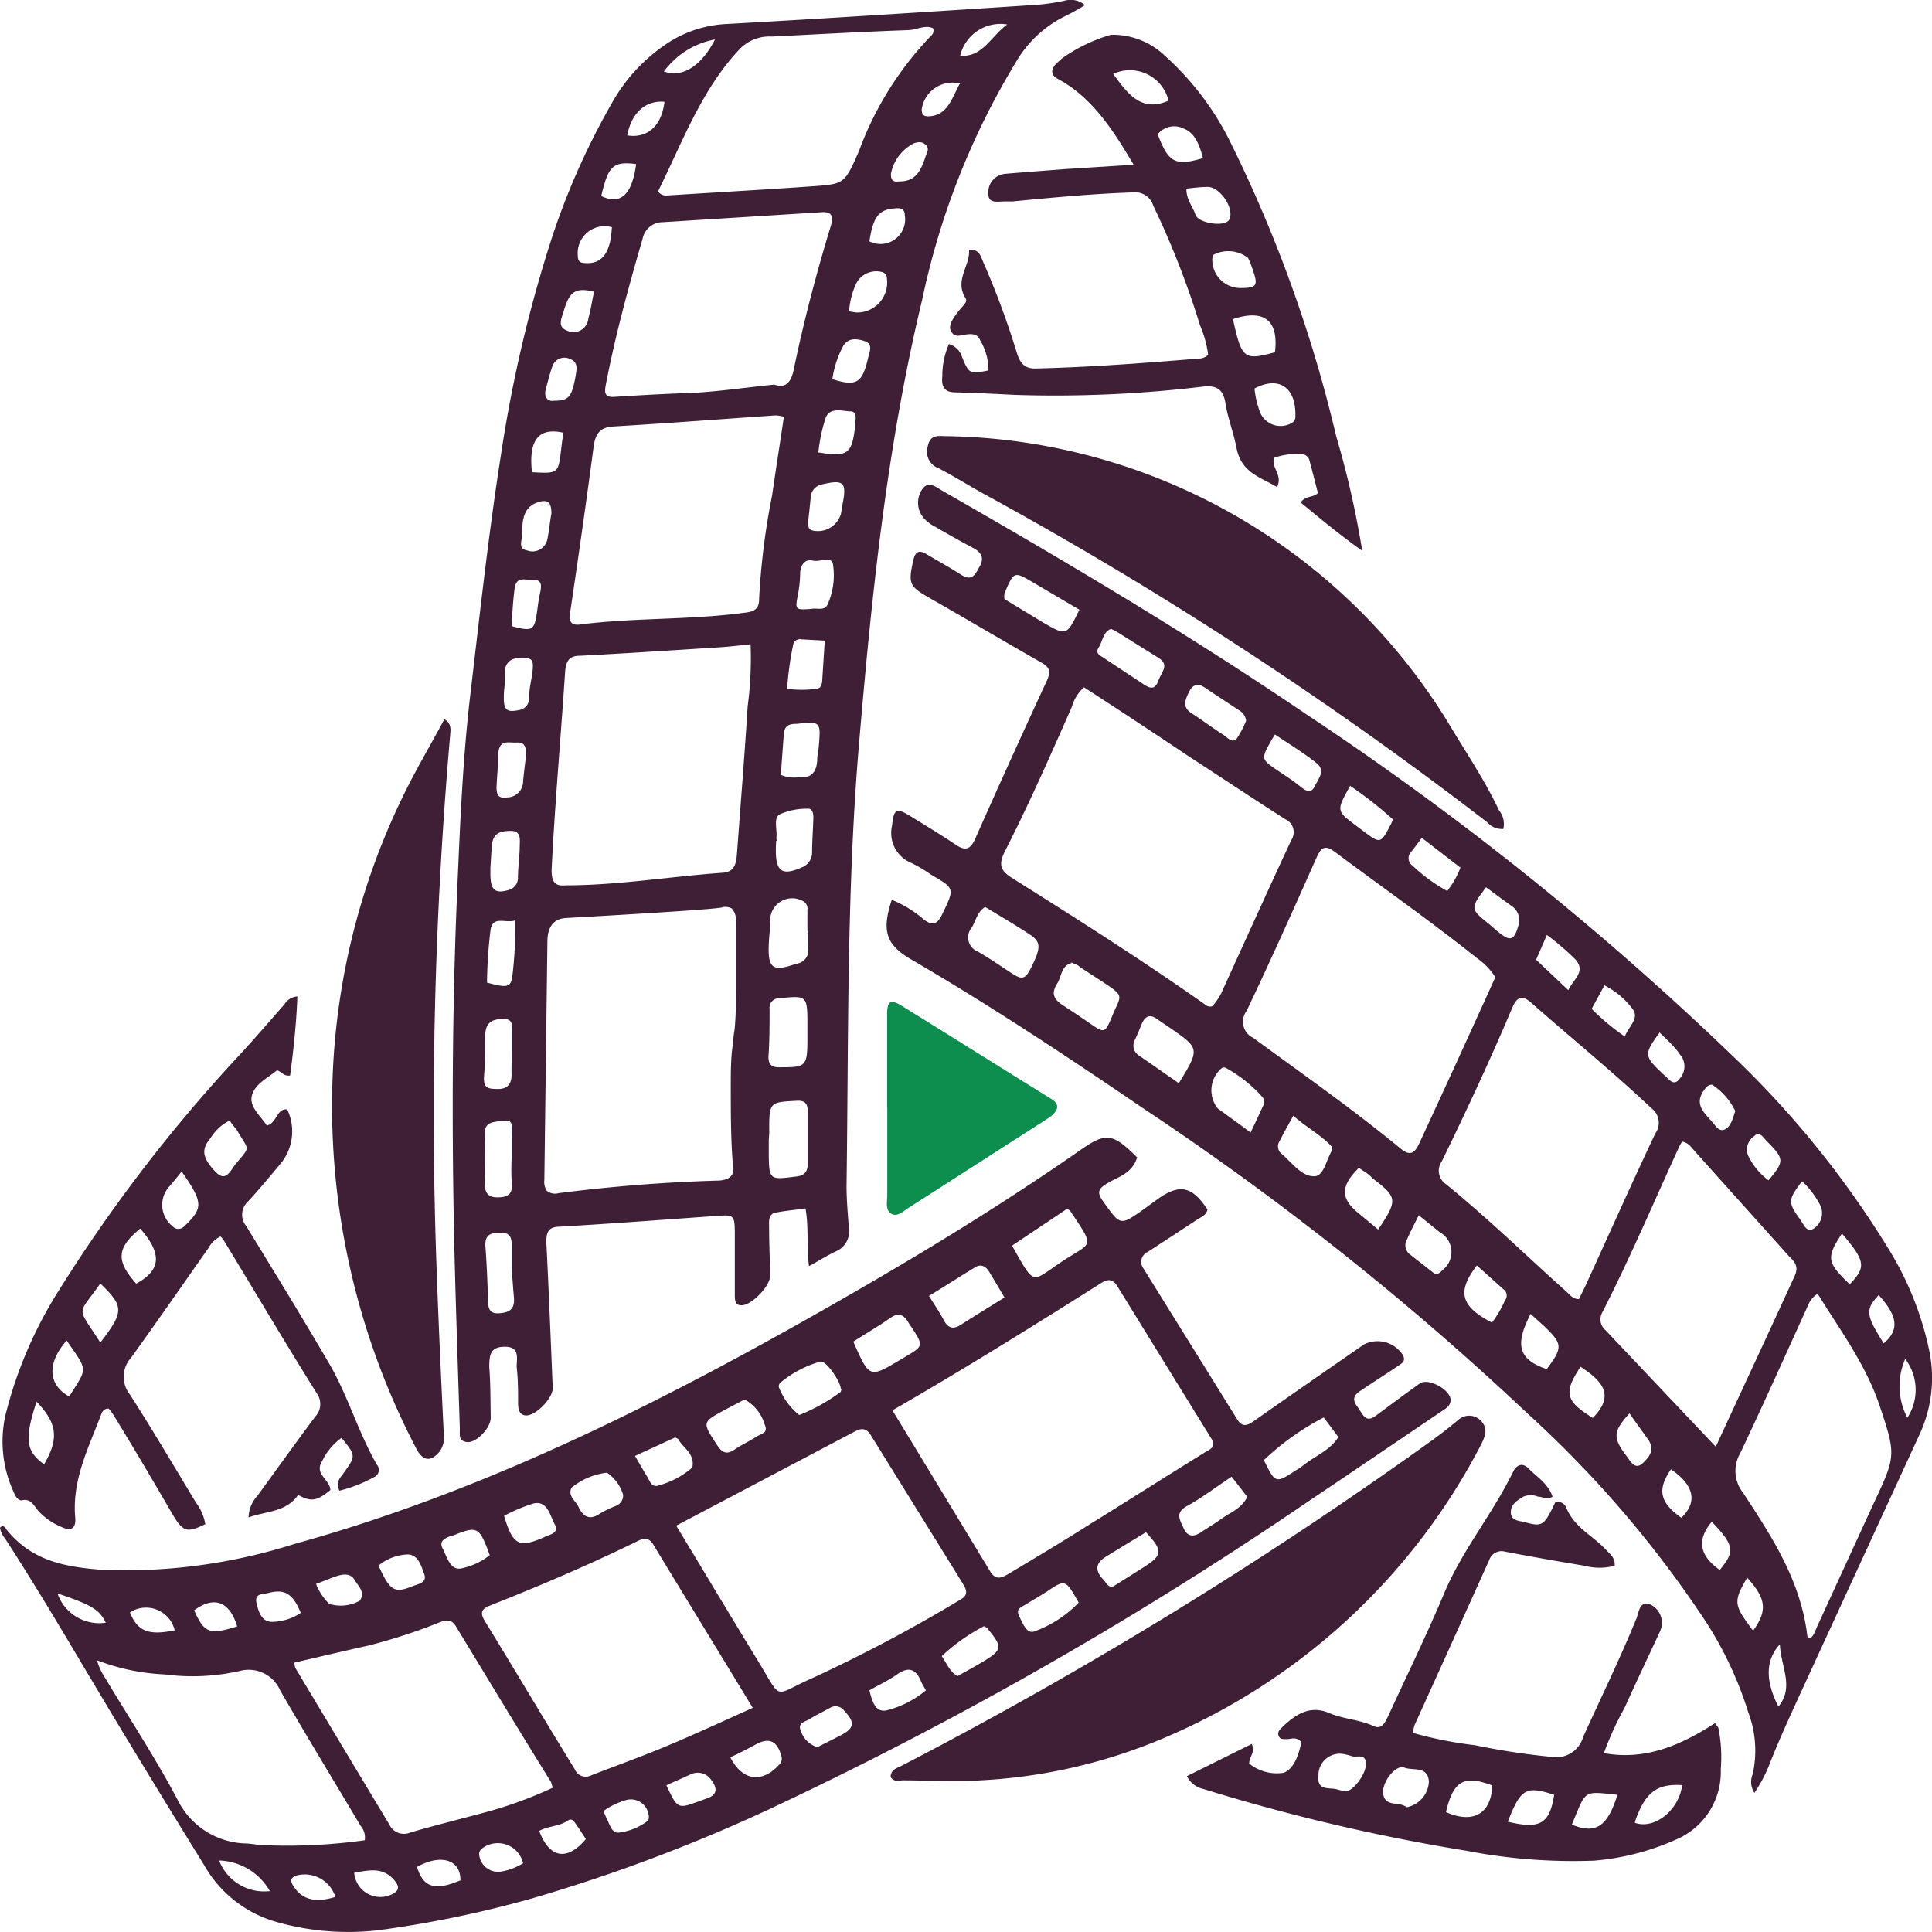 <svg id="Layer_1" data-name="Layer 1" xmlns="http://www.w3.org/2000/svg" viewBox="0 0 120 120"><defs><style>.cls-1{fill:#3f1f35;}.cls-2{fill:#0d8e4e;}</style></defs><title>Icon-60@2x</title><path class="cls-1" d="M67.39.43a14.64,14.64,0,0,1-1.31.72,7.23,7.23,0,0,0-3,2.85,47.11,47.11,0,0,0-5.8,14.72c-2.19,9.08-3.14,18.35-3.93,27.66-.77,9.12-.64,18.26-.77,27.39,0,.86.08,1.72.14,2.58a1.34,1.34,0,0,1-.77,1.47c-.56.26-1.09.6-1.7.93-.17-1.2,0-2.37-.22-3.58-.65.09-1.26.14-1.86.26-.44.09-.41.52-.4.89,0,1,.05,2,.06,3.05,0,.65-1.22,1.88-1.81,1.81-.39,0-.38-.39-.38-.69,0-1.23,0-2.47,0-3.7s-.06-1.23-1.09-1.16c-3.25.23-6.51.48-9.77.67-.73,0-.88.36-.84,1.09.15,3,.27,6,.39,8.94,0,.67-1.13,1.8-1.73,1.69-.36-.06-.41-.4-.42-.7,0-.77,0-1.54-.09-2.31,0-.51.21-1.24-.7-1.25s-1,.45-1,1.27c.08,1,.07,2.09.09,3.14,0,.64-.91,1.58-1.47,1.51s-.44-.47-.45-.85c-.11-3.47-.23-6.94-.32-10.42-.19-7.69-.17-15.38.16-23.07.18-4.08.34-8.15.83-12.23.58-4.93,1.12-9.88,1.89-14.78a84.2,84.2,0,0,1,3.19-13.55A45.42,45.42,0,0,1,38,6.52,10.71,10.71,0,0,1,41.4,2.83,7.3,7.3,0,0,1,45.14,1.6C51.6,1.24,58.06.82,64.52.4A14,14,0,0,0,66.1.16,1.36,1.36,0,0,1,67.39.43ZM45.55,64.69c0-.25.07-.51.09-.77a20.39,20.39,0,0,0,.06-2.21l0-4.35a1,1,0,0,0-.26-.83.87.87,0,0,0-.53-.08c0,.14-8.9.63-9.76.68S34,57.81,34,58.59L33.81,73.4a1,1,0,0,0,.15.67.81.81,0,0,0,.73.15q4.89-.63,9.83-.78c.38,0,.84-.08,1-.46a1,1,0,0,0,0-.53c-.13-1.61-.13-3.23-.13-4.84,0-.73,0-1.46.07-2.19C45.49,65.18,45.52,64.93,45.55,64.69Zm1.07-24.56c-.71.07-1.35.15-2,.19-2.86.18-5.72.37-8.58.52-.62,0-.89.25-.94,1-.27,4.11-.64,8.21-.84,12.32,0,.77.24,1,.87.94,3.27,0,6.49-.55,9.74-.78.8-.05.86-.62.91-1.26.22-3,.47-6.06.66-9.09A22.64,22.64,0,0,0,46.62,40.13ZM48.69,26a2.47,2.47,0,0,0-.49-.09c-3.37.23-6.73.49-10.1.69-.81.05-1.12.42-1.23,1.26q-.69,5.16-1.46,10.3c-.09.6.09.8.61.74,3.44-.44,6.91-.27,10.35-.75.5-.07.79-.25.78-.84a44.11,44.11,0,0,1,.8-6.39C48.19,29.28,48.44,27.66,48.69,26Zm-.6-2c.75.26,1.06-.2,1.21-.93.62-3,1.41-6,2.31-8.95.19-.64,0-.87-.58-.83l-9.86.62a1.27,1.27,0,0,0-1.25,1c-.87,3-1.7,6-2.3,9.14-.1.54,0,.74.53.71,1.57-.1,3.14-.19,4.71-.24C44.61,24.44,46.34,24.17,48.09,24ZM40.87,12a.62.62,0,0,0,.59.25c3-.19,6-.36,9-.57,2-.14,2-.16,2.89-2.18a20.52,20.52,0,0,1,4.48-7.17.4.4,0,0,0,.12-.47c-.5-.22-1,.1-1.52.12-2.83.1-5.66.26-8.5.4A2.56,2.56,0,0,0,46,3.1C43.6,5.6,42.4,8.91,40.87,12ZM47.75,70.9h0c0,.19,0,.37,0,.56,0,2,0,1.94,1.74,1.72.5-.06.68-.32.68-.82,0-1.08,0-2.15,0-3.22,0-.51-.2-.69-.68-.66-1.72.09-1.72.07-1.71,2Zm2.4-6.72V63.9c0-2,0-1.95-1.73-1.79a.6.6,0,0,0-.62.68c0,1,0,2-.07,2.95,0,.45.16.65.61.66,1.77,0,1.81,0,1.81-1.94Zm0-6.25h0V56.64a.54.54,0,0,0-.31-.58,1.37,1.37,0,0,0-2,1.32c0,.4-.06.8-.08,1.2-.1,1.69.2,1.92,1.69,1.39A.84.84,0,0,0,50.2,59C50.19,58.67,50.19,58.3,50.19,57.93Zm-1.94-5.6c-.12,1.88.24,2.25,1.61,1.65a1,1,0,0,0,.62-.88c0-.74.06-1.47.08-2.2,0-.3-.06-.6-.4-.56a4.09,4.09,0,0,0-1.69.35c-.42.25-.13,1-.21,1.46A1.09,1.09,0,0,0,48.25,52.33ZM31.78,78.85c0-.53,0-1,0-1.45,0-.73-.4-.74-.89-.72s-.78.21-.74.83c.08,1.1.13,2.2.16,3.3,0,.53.07.91.68.87s1-.21.93-1S31.82,79.42,31.78,78.85Zm0-6.85h0c0-.46,0-.92,0-1.38s.16-1-.49-.9-1.25,0-1.19,1,.05,1.84,0,2.76c0,.64.13,1,.79,1s1-.2.89-1A14.42,14.42,0,0,1,31.78,72ZM48.5,48.24a2.11,2.11,0,0,0,1.07.15c.77.08,1.17-.27,1.19-1.13,0-.24.07-.48.09-.73.14-1.62.14-1.61-1.37-1.46-.38,0-.75.06-.79.6C48.62,46.52,48.56,47.36,48.5,48.24ZM31.78,65.46h0c0-.37,0-.74,0-1.11s.17-.95-.47-.95-1.15.13-1.17,1,0,1.66-.07,2.48.22.86.83.87.91-.3.87-1C31.77,66.32,31.78,65.89,31.78,65.46ZM51.23,39.9l-1.45-.08a.43.43,0,0,0-.52.36,19.87,19.87,0,0,0-.37,2.71,6.38,6.38,0,0,0,1.8,0c.27,0,.36-.23.38-.51C51.12,41.59,51.17,40.8,51.23,39.9ZM30.46,54s0,.2,0,.38c0,1,.27,1.27,1.16,1a.77.77,0,0,0,.55-.73c0-.64.1-1.28.11-1.93,0-.43.12-1-.54-1s-1.15.12-1.2,1C30.52,53,30.5,53.38,30.46,54Zm-.21,7.14c1.22.33,1.44.3,1.56-.3A25,25,0,0,0,32,57.28c-.62.19-1.38-.31-1.53.57A29.2,29.2,0,0,0,30.25,61.09ZM50.4,37.93c.31-.08.81.15,1-.27a4.42,4.42,0,0,0,.34-2.48c-.05-.57-.82-.14-1.26-.25s-.74.2-.78.75A7.74,7.74,0,0,1,49.57,37C49.37,38,49.39,38,50.4,37.93Zm-.19-5.54c0,.24-.09.49.18.65a1.49,1.49,0,0,0,1.84-1l.09-.55c.29-1.42.1-1.61-1.23-1.3a.87.87,0,0,0-.74.86C50.31,31.48,50.26,31.93,50.21,32.39ZM31.31,43c-.08,1.19.08,1.39.94,1.21a.72.72,0,0,0,.61-.75c0-.49.12-1,.19-1.46.14-1,0-1.07-.85-1a.77.77,0,0,0-.82.9A10.34,10.34,0,0,1,31.31,43Zm1.36,4.08c0-.48,0-.88-.57-.85S31,46,30.94,47c0,.67-.07,1.34-.1,2,0,.5.14.72.65.64a1,1,0,0,0,1-1C32.54,48.08,32.61,47.57,32.67,47.06ZM50.83,28.21c1.84.31,2.09.1,2.29-1.68,0-.38.16-.86-.31-.87s-1.24-.28-1.52.38A10.51,10.51,0,0,0,50.83,28.21Zm.87-4.55c1.49.47,1.85.25,2.21-1.28.08-.38.36-.89-.2-1.08s-1.11-.21-1.4.42A6.21,6.21,0,0,0,51.7,23.66ZM34.25,32c0-.71-.25-.88-.82-.7-.94.3-1,1.14-1,2,0,.4-.29.89.32,1A.94.94,0,0,0,34,33.59C34.11,33.07,34.15,32.52,34.25,32ZM52.74,19.44a2.7,2.7,0,0,0,.47.08,1.86,1.86,0,0,0,1.88-2.08.42.42,0,0,0-.26-.42,1.4,1.4,0,0,0-1.64.68A4.78,4.78,0,0,0,52.74,19.44ZM31.77,39c1.34.35,1.42.29,1.6-1,.05-.37.1-.73.18-1.09s.13-.8-.38-.77-1.1-.31-1.21.55S31.83,38.18,31.77,39Zm3.27-12c-1.58-.38-2.22.43-2,2.44C35,29.54,34.6,29.55,35,26.93ZM34.41,25c.93,0,1.11-.23,1.35-1.58.07-.42.13-.83-.33-1a.79.79,0,0,0-1.13.47c-.16.45-.27.92-.4,1.39S34,25.07,34.41,25Zm2.48-6.77c-1.14-.29-1.53,0-1.87,1.18-.12.43-.45,1,.21,1.24a.92.92,0,0,0,1.31-.75C36.68,19.39,36.77,18.85,36.89,18.25Zm1.14-4A1.67,1.67,0,0,0,35.89,16c0,.39.19.44.48.45C37.38,16.52,37.93,15.81,38,14.26ZM54,15.1a1.53,1.53,0,0,0,2.2-1.61c0-.45-.29-.46-.58-.44C54.59,13.11,54.23,13.57,54,15.1Zm1.83-3.72c.86,0,1.3-.38,1.67-1.59.07-.22.25-.44,0-.68S57,8.94,56.79,9a2.68,2.68,0,0,0-1.45,1.89C55.32,11.22,55.42,11.43,55.79,11.38Zm-18.45.92c1.17.56,1.89-.12,2.13-2C38,10.1,37.77,10.51,37.34,12.3Zm22.26-7a1.93,1.93,0,0,0-2.39,1.61c0,.35.17.45.49.42C58.84,7.26,59.11,6.25,59.6,5.33ZM41.27,6.43c-1.19-.1-2.06.71-2.31,2.09C40.21,8.72,41.1,7.93,41.27,6.43Zm0-1.87c1.14.4,2.32-.39,3.14-2A5.07,5.07,0,0,0,41.23,4.56ZM62.56,1.63a2.57,2.57,0,0,0-2.92,1.93C61,3.71,61.56,2.35,62.56,1.63Z" transform="translate(0 -0.11)"/><path class="cls-1" d="M55.39,56a7.12,7.12,0,0,1,2,1.23c.53.39.81.31,1.12-.31.79-1.63.81-1.62-.66-2.47a9.51,9.51,0,0,0-1.26-.75,2,2,0,0,1-1.18-2.32c.1-1,.26-1.12,1.1-.6s1.91,1.16,2.84,1.79c.59.4.92.33,1.23-.38q2.19-4.94,4.45-9.82c.24-.54.17-.81-.32-1.09-2.37-1.35-4.71-2.74-7.08-4.09-1.15-.67-1.22-.86-.91-2.25.13-.61.38-.68.83-.41.72.43,1.45.83,2.15,1.28s.9-.07,1.17-.56.06-.84-.38-1.08c-.81-.43-1.61-.88-2.4-1.34a2.58,2.58,0,0,1-.63-.45,1.47,1.47,0,0,1-.2-1.85c.4-.61.88-.16,1.27.06C66.23,35,73.83,39.51,81.19,44.51a188.14,188.14,0,0,1,26.36,21.12,59.43,59.43,0,0,1,9.72,12,19.68,19.68,0,0,1,2.58,6.47,8.34,8.34,0,0,1-.62,5.1q-3.92,8.51-7.82,17c-.5,1.1-1,2.22-1.44,3.33a9.18,9.18,0,0,1-1,1.94,1.23,1.23,0,0,1-.11-1.15,6.74,6.74,0,0,0-.28-3.88,22.76,22.76,0,0,0-2.89-6A68.4,68.4,0,0,0,94.86,87.89,179.63,179.63,0,0,0,71.08,69c-4.77-3.25-9.57-6.44-14.54-9.33C55,58.76,54.77,57.88,55.39,56ZM67.33,42.8A2.53,2.53,0,0,0,66.58,44c-1.32,3-2.68,6.08-4.17,9-.42.84-.25,1.2.46,1.65,4,2.52,8,5.05,11.85,7.76.16.11.31.28.57.2a3.3,3.3,0,0,0,.65-1c1.42-3.11,2.82-6.22,4.26-9.31A.88.88,0,0,0,79.84,51c-2-1.28-4-2.61-6-3.91Q70.59,44.91,67.33,42.8Zm25.54,18a4,4,0,0,0-1.11-1.16c-2.88-2.3-5.89-4.41-8.84-6.61-.64-.48-.87-.28-1.17.4-1.41,3.17-2.83,6.34-4.32,9.47a1.11,1.11,0,0,0,.42,1.68c3.08,2.26,6.21,4.45,9.17,6.89.64.53.9.15,1.15-.38Q90.53,66,92.87,60.82Zm5.2,20c.15-.31.3-.6.44-.9,1.43-3.13,2.83-6.27,4.3-9.38a1.13,1.13,0,0,0-.23-1.57c-2.43-2.29-5-4.38-7.5-6.58-.55-.48-.87-.33-1.15.33-1.37,3.24-2.85,6.41-4.38,9.55a1,1,0,0,0,.26,1.41c2.6,2.11,5,4.46,7.52,6.71C97.52,80.54,97.67,80.79,98.07,80.8Zm8.5,9.17c1.6-3.47,3.25-7,4.91-10.63.25-.55,0-.86-.35-1.19l-5.85-6.52c-.23-.26-.43-.57-.81-.61-.06.12-.13.22-.18.33-1.57,3.43-3.05,6.91-4.76,10.26a.88.88,0,0,0,.2,1.13Zm6.33-9.5a1.44,1.44,0,0,0-.6.72c-1.4,3.08-2.78,6.17-4.23,9.22a2.17,2.17,0,0,0,.19,2.41c1.78,2.72,3.59,5.45,4,8.92,0,0,.08.08.15.14.26-.16.33-.47.45-.73l3.51-7.65c1.41-3,1.41-3,.32-6.25C115.8,84.74,114.27,82.69,112.9,80.47Zm-51.75-24c-.47.32-.54.84-.79,1.25a.94.94,0,0,0,.37,1.49c.67.39,1.32.83,2,1.28s.91.53,1.29-.23c.63-1.26.67-1.63-.06-2.11C63,57.52,62.1,57,61.15,56.42Zm5.4,3.46c-.64.16-.61.83-.88,1.26-.41.64-.21,1,.38,1.38s1.1.73,1.64,1.1c.91.63.94.63,1.39-.45.54-1.33.84-1.18-.63-2.15l-1.37-.89C66.91,60,66.72,60,66.55,59.88Zm6.67,7.46c1.3-2.12,1.3-2.16-.48-3.39l-.85-.58c-.47-.35-.77-.21-1,.34-.12.31-.25.62-.39.92a.73.73,0,0,0,.26,1Zm-6.16-29.4-2.87-1.69c-1.21-.71-1.21-.72-1.8.66a1.27,1.27,0,0,0,0,.36l2.39,1.45C66.25,39.62,66.25,39.62,67.06,37.94Zm10.6,32.5c.23-.49.43-.89.61-1.3s.38-.63.15-.93a8.47,8.47,0,0,0-2.28-1.82.26.26,0,0,0-.24,0,1.8,1.8,0,0,0-.26,2.52C76.28,69.43,76.93,69.89,77.66,70.44ZM69,39.17c-.49.2-.51.76-.75,1.14s.06.5.27.64L71,42.59c.36.24.72.43.94-.18s.72-1,0-1.45-1.7-1.06-2.54-1.59A3,3,0,0,0,69,39.17ZM80.33,69.41c-.33.6-.61,1.09-.86,1.59a.59.59,0,0,0,.1.75c.66.54,1.25,1.44,2.07,1.42.58,0,.73-1,1.09-1.6a.84.84,0,0,0,0-.23C82.06,70.61,81.17,70.15,80.33,69.41ZM77.4,44.87a.9.9,0,0,0-.48-.67c-.69-.46-1.39-.91-2.08-1.38-.44-.29-.76-.21-1,.29s-.41.93.17,1.3,1.32.92,2,1.36c.25.17.53.53.81.21A5.85,5.85,0,0,0,77.4,44.87Zm7,27.78c-1.15,1.13-1.15,1.91,0,2.83l1.2,1c1.23-1.84,1.21-2-.36-3.19C85,73,84.68,72.85,84.41,72.65ZM79.19,45.73c-.12.19-.2.32-.27.45-.59,1.06-.58,1.1.41,1.77.48.32,1,.66,1.42,1,.31.24.65.52.91,0s.69-1,.09-1.46C80.93,46.84,80.05,46.31,79.19,45.73Zm8.93,29.86c-.28.57-.51,1-.72,1.49a.71.71,0,0,0,.13.91L89,79.14c.23.19.4.07.58-.13a1.41,1.41,0,0,0-.16-2.37ZM86.51,51a24.43,24.43,0,0,0-2.65-2.08c-.86,1.55-.86,1.55.34,2.45l.49.37c1.06.79,1.06.79,1.72-.47A2.51,2.51,0,0,0,86.51,51Zm5.22,27.71c-1.26,1.64-1,2.55.94,3.55a6.92,6.92,0,0,0,.8-1.37.48.48,0,0,0-.1-.71ZM88.31,52.15c-.23.31-.43.59-.65.86a.56.56,0,0,0,.08.87,10.05,10.05,0,0,0,2.15,1.57A5.43,5.43,0,0,0,90.71,54Zm4,3.06c-1,1.32-1,1.35.16,2.28.22.18.43.38.66.56.68.55.92.45,1.17-.42a1.06,1.06,0,0,0-.43-1.26C93.35,56,92.84,55.62,92.29,55.21Zm2.76,26.51c-1,1.93-.76,2.83,1,3.43,1-1.34,1-1.56-.15-2.66Zm.34-22,2,1.89c.31-.69,1.12-1.14.44-1.91a17.06,17.06,0,0,0-1.77-1.52Zm4.24,1.6-.79,1.45a14,14,0,0,0,2.06,1.72c.24-.64.92-1.11.49-1.7A5,5,0,0,0,99.63,61.3ZM98.17,85c-1.07,1.62-.94,2.13.76,3.18C100.36,86.74,99.48,85.87,98.17,85Zm4.9-20.74c-.95,1.29-.94,1.45.08,2.42a1.62,1.62,0,0,0,.19.18c.31.25.61.79,1,.23a1.12,1.12,0,0,0,0-1.49C104,65.09,103.52,64.68,103.07,64.23ZM101.21,87.9c-1,1.1-1.07,1.49-.18,2.65.26.35.53.88,1,.44s.77-.87.31-1.51S101.58,88.43,101.21,87.9Zm6.57-18.78a4.05,4.05,0,0,0-1.44-1.64c-.23,0-.35.14-.48.31-.67.91,0,1.43.48,2,.24.26.45.67.83.45S107.64,69.51,107.78,69.12Zm-4,22.26c-.86,1.26-.69,2.05.65,3C105.45,93.4,105.23,92.37,103.8,91.38Zm6.06-17.95c1-1.2,1-1.32-.08-2.42-.23-.22-.46-.69-.82-.32a1,1,0,0,0-.35,1.22A4.13,4.13,0,0,0,109.86,73.43Zm2.08.06c-.87,1.15-.88,1.3-.11,2.36.22.3.42.9.88.54a1.14,1.14,0,0,0,.31-1.53A5.32,5.32,0,0,0,111.94,73.49Zm2.48,3.25c-1,1.51-.9,1.8.49,3.14C115.92,78.81,115.87,78.45,114.42,76.74Zm-5.52,24.67c.91-1.26.83-2-.36-3.31C107.65,99.61,107.67,99.78,108.9,101.41Zm-2.07-3.78c.9-1.1,1-1.47-.49-3C105.38,95.75,105.54,96.73,106.83,97.63ZM117,83.55c1-.85.86-1.71-.31-3C115.85,81.45,115.88,81.78,117,83.55Zm-6.42,18.66c-.94,1-.94,2.29-.12,3.9C111.47,104.88,110.6,103.64,110.55,102.21Zm7.77-17.72a4.2,4.2,0,0,0,.12,3.68A3.18,3.18,0,0,0,118.32,84.49Z" transform="translate(0 -0.11)"/><path class="cls-1" d="M70.63,72c-.32,1-1.14,1.19-1.81,1.58s-.7.62-.24,1.24c1,1.39,1,1.42,2.36.47L72,74.52c1.31-.89,2.06-.71,3,.72-.09.38-.42.47-.67.64-1,.66-2,1.31-3.06,2a.67.67,0,0,0-.26,1l5.83,9.38c.33.54.66.38,1.06.1q3.41-2.39,6.83-4.75a1.87,1.87,0,0,1,2.42.69c.17.37-.09.5-.3.64-.76.52-1.53,1-2.31,1.53-.41.26-.6.52-.24,1s.5,1.06,1.16.57c.91-.67,1.81-1.35,2.73-2,.51-.36,1.85.35,1.91,1,0,.41-.3.55-.56.73-2.72,1.84-5.44,3.69-8.17,5.52a240.61,240.61,0,0,1-32.65,18.75,103.83,103.83,0,0,1-15.73,6A68.68,68.68,0,0,1,23.5,120a16.28,16.28,0,0,1-6.28-.5,7.53,7.53,0,0,1-4.55-3.56q-2.34-3.78-4.64-7.58C5.45,104.13,3,99.81.32,95.68A1.43,1.43,0,0,1,0,95c.2-.22.33,0,.41.12,1.6,2,3.77,2.33,6,2.5A34.77,34.77,0,0,0,18.31,96c12.4-3.43,23.87-9.34,35.11-15.84,4.67-2.7,9.27-5.54,13.73-8.65C68.7,70.43,69.13,70.5,70.63,72ZM55.43,87.71c2.07,3.4,4.07,6.7,6.07,10,.35.58.73.4,1.15.15,1.67-1,3.35-2,5-3.05,2.39-1.48,4.78-3,7.17-4.48.29-.18.76-.32.41-.88Q72.32,84.74,69.4,80c-.29-.46-.59-.46-1-.2C64.15,82.48,59.88,85.15,55.43,87.71ZM42,94.87c1.72,2.84,3.39,5.64,5.09,8.42,1.53,2.5.89,2.15,3.28,1.09a93.91,93.91,0,0,0,9.09-4.8c.35-.21.77-.37.41-1Q57,93.94,54.08,89.24c-.28-.45-.62-.43-1-.21Zm4.75,11.31c-2.12-3.49-4.15-6.8-6.17-10.13-.28-.47-.61-.41-1-.21-3,1.47-6.06,2.77-9.16,4-.58.23-.59.5-.28,1C32,103.87,33.85,107,35.7,110a.73.73,0,0,0,1,.39c1.5-.59,3-1.12,4.52-1.75C43,107.9,44.84,107.05,46.77,106.18Zm-12.42,5a2.36,2.36,0,0,0-.11-.39c-2-3.22-3.94-6.44-5.9-9.66-.28-.46-.61-.41-1-.26a34.88,34.88,0,0,1-4.44,1.45c-1.53.34-3.06.7-4.6,1.06a1.29,1.29,0,0,0,.07.34q2.91,4.86,5.83,9.71a1,1,0,0,0,1.31.5c1.58-.46,3.17-.85,4.75-1.28A25.63,25.63,0,0,0,34.35,111.14Zm-11.68,3.27a1.11,1.11,0,0,0-.25-.93c-1.67-2.81-3.37-5.59-5-8.42a2.13,2.13,0,0,0-2.48-1.21,13.26,13.26,0,0,1-4.7.22,13.2,13.2,0,0,1-4.2-.88,3.69,3.69,0,0,0,.45,1c1.52,2.55,3.15,5,4.55,7.65a4.87,4.87,0,0,0,4.19,2.73c.34,0,.67.08,1,.1A34.72,34.72,0,0,0,22.67,114.41ZM62.86,77.48c1.45,2.56,1.16,2.28,3.08,1s2.11-.78.52-3.18c0,0-.1-.06-.18-.11ZM57.7,80.6c.34.55.65,1,.92,1.51s.6.58,1.05.29c.89-.57,1.79-1.12,2.72-1.7-.33-.56-.63-1.07-.94-1.58-.21-.35-.51-.52-.86-.31C59.64,79.38,58.7,80,57.7,80.6ZM53,83.44c1,2.27,1,2.27,2.9,1.14l.3-.18c1.17-.69,1.17-.69.42-1.85-.07-.1-.14-.2-.2-.3-.29-.5-.62-.63-1.12-.28C54.57,82.48,53.8,82.93,53,83.44Zm29.22,4.71A16.42,16.42,0,0,0,78.5,90.8c.72,1.46.72,1.46,2,.63a5.5,5.5,0,0,0,.5-.34c.7-.56,1.59-.88,2.13-1.72Zm-30-1.78c0-.43-.89-1.75-1.26-1.69A6.75,6.75,0,0,0,48.46,86a.33.33,0,0,0-.09.25A4.09,4.09,0,0,0,49.64,88a11.06,11.06,0,0,0,2.58-1.44A.85.85,0,0,0,52.26,86.37Zm-6,.68L45,87.69c-1.41.77-1.39.75-.45,2.19.34.52.63.57,1.1.25s.85-.47,1.26-.74.83-.25.58-.81A2.56,2.56,0,0,0,46.27,87.05ZM76.5,91.83c-1,.66-1.84,1.31-2.77,1.82-.76.42-.45.85-.21,1.39s.64.54,1.08.24.88-.55,1.3-.86,1.23-.61,1.57-1.34Zm-5.32,3.45c-.85.51-1.65,1-2.46,1.5-.66.39-.75.85-.2,1.43.16.16.25.41.54.49l2-1.26C72.22,96.69,72.24,96.43,71.18,95.28ZM39.44,90.54c.3.52.52.9.75,1.28s.24.57.58.59A5.32,5.32,0,0,0,43,91.26c.17-.85-.54-1.19-.87-1.75,0-.05-.1-.06-.19-.12ZM67,99.65c-.83-1.46-.83-1.46-2-.67-.41.26-.83.5-1.25.76s-.67.3-.42.81.48,1.11,1,.86A7.27,7.27,0,0,0,67,99.65ZM38.7,92.94a2.55,2.55,0,0,0-1-1.36,4.25,4.25,0,0,0-2.21.94c-.23.54.27.8.44,1.18.31.67.74.84,1.35.41a7.07,7.07,0,0,1,1-.48A.68.68,0,0,0,38.7,92.94Zm19.77,10c.34.5.52,1,1,1.28.49-.28,1-.55,1.48-.84,1.34-.8,1.36-.94.35-2.16a.65.65,0,0,0-.19-.1A11.56,11.56,0,0,0,58.47,103ZM31.31,94.26c.52,1.77.9,2,2.35,1.39l.15-.07c.33-.17.94-.22.64-.8s-.46-1.47-1.3-1.29A10.41,10.41,0,0,0,31.31,94.26ZM54,105.1c.18.72.38,1.4,1.09,1.24a6.21,6.21,0,0,0,2.42-1.24c-.13-.24-.23-.39-.3-.55-.32-.79-.78-.93-1.46-.46S54.62,104.74,54,105.1Zm-3.23,3.53,1.46-.74c.85-.45.89-.8.21-1.52a.67.67,0,0,0-.91-.17c-.42.24-.86.44-1.27.7-.26.16-.75.22-.51.74A1.55,1.55,0,0,0,50.77,108.63ZM30.42,96.7c-.66-1.78-.75-1.83-2.3-1.21l-.08,0c-.33.14-.81.3-.55.79s.48,1.45,1.23,1.23A4.11,4.11,0,0,0,30.42,96.7Zm14.94,12.56c.76,1.49,2,1.63,3.07.42a.5.5,0,0,0,.1-.5c-.25-.92-.73-1.16-1.53-.75C46.48,108.71,45.94,109,45.36,109.26ZM23.51,97.35c.73,1.61,1,1.74,2.17,1.26.31-.12.86-.2.67-.73s-.41-1.32-1.17-1.21A3,3,0,0,0,23.51,97.35ZM41.39,111c.7,1.47.7,1.47,2,1l.55-.2c.65-.23.6-.65.25-1.11a1,1,0,0,0-1.27-.38C42.42,110.54,41.93,110.75,41.39,111Zm-7.9,2.83c.64,1.71,1.73,1.89,2.9.51-.17-.26-.34-.53-.53-.8s-.32-.54-.59-.35C34.74,113.56,34.09,113.51,33.49,113.83Zm4-1.22a4.08,4.08,0,0,0,.18.42c.19.37.32.94.73.91a3.67,3.67,0,0,0,1.8-.71c.14-.1.11-.33.06-.52a1.11,1.11,0,0,0-1.39-.79A4.7,4.7,0,0,0,37.46,112.61ZM19.63,98.49a3.53,3.53,0,0,0,.82,1.24,2.43,2.43,0,0,0,1.9-.2c.36-.54-.1-.9-.32-1.28s-.61-.39-1-.28S20.16,98.3,19.63,98.49Zm-.95,1.8c-.49-1.2-1-1.5-2-1.24-.32.09-.88,0-.75.61s.36,1.26,1.08,1.18A3.24,3.24,0,0,0,18.68,100.29Zm13.81,15.55a1.61,1.61,0,0,0-2.53-.93.42.42,0,0,0-.19.45,1.18,1.18,0,0,0,1.34,1A3.8,3.8,0,0,0,32.49,115.84ZM14.73,101.13c-.46-1.56-1.44-1.91-2.67-1C12.69,101.54,13,101.67,14.73,101.13ZM22,116.43a1.63,1.63,0,0,0,2.4,1.31c.45-.23.37-.52.09-.85C23.78,116.06,22.93,116.27,22,116.43Zm6.6.47c0-1.39-1.35-1.6-2.7-.83C26.31,117.41,27.08,117.54,28.6,116.9ZM8.07,100.26c.49,1.23,1.24,1.43,2.78,1.11A1.83,1.83,0,0,0,8.07,100.26Zm5.54,15.41a3,3,0,0,0,3.15,1.9A3.75,3.75,0,0,0,13.61,115.67Zm7.22,2.26a2,2,0,0,0-2.48-1.31c-.41.19-.25.46-.07.72C18.8,118.11,19.63,118.31,20.83,117.93ZM3.57,99.08a2.75,2.75,0,0,0,3,1.82C6.18,100.09,5.69,99.79,3.57,99.08Z" transform="translate(0 -0.11)"/><path class="cls-1" d="M77.75,108.43c.24.55-.16.76-.16,1.22a2.73,2.73,0,0,0,2.14.57c.66-.25.94-1.14,1.1-1.9-.31-.37-.63-.19-.92-.19s-.42,0-.5-.23.11-.39.25-.53c.84-.8,1.71-1.36,2.9-.86.88.38,1.87.4,2.76.81.53.25.73-.27.93-.68,1.15-2.5,2.37-5,3.42-7.5,1.14-2.74,3-4.94,4.3-7.59.24-.51.63-.6,1-.2s1.2.9,1.46,1.72c-.33.22-.62,0-.9,0a1.2,1.2,0,0,0-.91,0c-.37.22-.81.49-.78,1s.52.49.85.58c1.12.31,1.21.24,1.92-1.25a.6.6,0,0,1,.69.39c.51,1.22,1.64,1.7,2.44,2.57.25.27.59.49.55,1a3.63,3.63,0,0,1-1.88,0c-1.64-.27-3.28-.56-4.91-.87a.81.81,0,0,0-1,.51q-2.31,5.13-4.63,10.24a3.69,3.69,0,0,0-.12.5,24.73,24.73,0,0,0,3.87.77,44.35,44.35,0,0,0,4.83.73A1.72,1.72,0,0,0,98.33,108c1.11-2.45,2.29-4.86,3.31-7.36.17-.42.19-1.16.91-.85a1.26,1.26,0,0,1,.53,1.7c-.72,1.57-1.47,3.12-2.17,4.69A19,19,0,0,0,99.62,109c2.58.47,4.78-.49,6.9-1.86.09.14.2.22.22.33a9.22,9.22,0,0,1,.14,2.52,4.56,4.56,0,0,1-2.85,4.41A15.52,15.52,0,0,1,99,115.68a34.83,34.83,0,0,1-7.89-.61,120.68,120.68,0,0,1-16.39-3.85,1.48,1.48,0,0,1-1-.79Zm5.85,2.94c.41,0,1.23-1,1.24-1.69s-.55-.39-.87-.49a3.11,3.11,0,0,0-.41-.11,1.33,1.33,0,0,0-1.67,1.32c-.1,1,.71.7,1.18.86A3.52,3.52,0,0,0,83.6,111.37Zm3.72,1a1.7,1.7,0,0,0,1.43-1.6c-.06-1-1-.66-1.52-.87s-1.39.86-1.32,1.59C86,112.37,86.9,112,87.32,112.33Zm2.5.3c1.71.74,2.8.08,2.87-1.66C90.94,110.34,90.27,110.72,89.82,112.63Zm6.72-1.08c-1.78-.57-2.07-.4-2.89,1.67C95.67,113.74,96.25,113.4,96.54,111.55Zm3.94,0c-2.19-.22-1.93-.35-2.85,1.85C99.11,114.05,99.86,113.58,100.48,111.52Zm1.07,1.74c1.22.43,2.74-.79,2.93-2.34C102.9,110.88,102.17,111.46,101.55,113.26Z" transform="translate(0 -0.11)"/><path class="cls-1" d="M70.41,10.34C69.08,8.08,67.79,6.13,65.69,5c-.38-.2-.45-.53-.13-.89A5.81,5.81,0,0,1,66,3.71a10.14,10.14,0,0,1,3-1.44,4.69,4.69,0,0,1,3.34,1.29,17.82,17.82,0,0,1,4.19,5.6A85.35,85.35,0,0,1,83,27.23a56.82,56.82,0,0,1,1.61,7.09c-1.41-1-2.61-2-3.82-3,.29-.43.73-.28,1.07-.58-.17-.66-.34-1.33-.52-2a.51.51,0,0,0-.5-.42,4.1,4.1,0,0,0-1.71.23c-.18.64.56,1.05.19,1.81-1-.6-2.2-.87-2.51-2.39-.19-1-.55-1.88-.7-2.84s-.68-1.09-1.45-1a76.75,76.75,0,0,1-11.54.51c-1.26-.06-2.53-.13-3.79-.16-.63,0-.88-.32-.8-1a4.88,4.88,0,0,1,.41-2,1.21,1.21,0,0,1,.75.64c.49,1.23.49,1.23,1.7,1a3.54,3.54,0,0,0-.52-1.89c-.17-.42-.59-.4-1-.32s-.59.1-.78-.19,0-.64.18-.92a5.2,5.2,0,0,1,.55-.69c.11-.14.27-.31.15-.48-.7-1.12.29-2,.22-3,.62-.07.73.39.88.76A51.51,51.51,0,0,1,63.15,22c.19.64.48,1,1.13,1,3.41-.08,6.8-.34,10.2-.62a.78.78,0,0,0,.56-.24,6.77,6.77,0,0,0-.5-1.81,53.76,53.76,0,0,0-2.91-7.45,1.17,1.17,0,0,0-1.25-.82c-2.5.08-5,.32-7.49.56l-.5,0c-.4,0-1,.15-1-.45a1.15,1.15,0,0,1,1-1.26c1.26-.11,2.53-.2,3.79-.3Zm6.17,9.59c.55,2.48.68,2.58,2.61,2.06C79.43,20,78.52,19.29,76.58,19.93Zm1.34,4.31a5.65,5.65,0,0,0,.38,1.56,1.38,1.38,0,0,0,2,.54.46.46,0,0,0,.16-.39C80.5,24.17,79.44,23.44,77.92,24.24ZM77,18c1.11,0,1.17-.14.76-1.28a5.19,5.19,0,0,0-.24-.59,2,2,0,0,0-2.14-.2.62.62,0,0,0-.08.24A1.75,1.75,0,0,0,77,18Zm-3.31-6.15c0,.69.4,1.08.56,1.59s1.68.78,2.06.37a.48.48,0,0,0,.1-.23c.15-.73-.72-1.89-1.41-1.86C74.55,11.72,74.14,11.78,73.65,11.83ZM72.58,6.36A2.47,2.47,0,0,0,69.14,4.7C70,5.86,70.85,7.13,72.58,6.36Zm2.14,3.57c-.21-.78-.48-1.57-1.21-1.84a1.3,1.3,0,0,0-1.6.36C72.57,10.22,73,10.44,74.72,9.93Z" transform="translate(0 -0.11)"/><path class="cls-1" d="M21.08,92.7c-.25-.55.06-.81.25-1.08.78-1.09.79-1.09-.12-2.2A3.81,3.81,0,0,0,20,90.88c-.5.79.5,1.13.52,1.78-.83.68-1.2.75-2,.3-.75,1.09-2,1-3.08,1.4A2.07,2.07,0,0,1,16,93c1.19-1.63,2.37-3.28,3.58-4.9a1.13,1.13,0,0,0,.12-1.41c-2-3.19-3.89-6.4-5.84-9.6a1,1,0,0,0-.17-.18,1.71,1.71,0,0,0-.75.73c-1.59,2.26-3.17,4.54-4.79,6.79a1.77,1.77,0,0,0-.08,2.3c1.42,2.21,2.76,4.49,4.12,6.74a2.91,2.91,0,0,1,.56,1.31c-1.16.56-1.39.48-2.06-.66C9.51,92.09,8.28,90,7.05,88a4.63,4.63,0,0,0-.3-.4c-.29,0-.39.17-.47.37C5.52,90,4.47,92,4.67,94.36c.06.6-.19.88-.76.63a4.16,4.16,0,0,1-1.5-1c-.3-.34-.48-.84-1.07-.69-.22,0-.37-.23-.47-.47A7.48,7.48,0,0,1,.34,88a26.33,26.33,0,0,1,3.21-7.57,96.54,96.54,0,0,1,11.24-14.7c1-1.07,1.92-2.16,2.88-3.24a1,1,0,0,1,.8-.49c-.06,1.68-.24,3.3-.45,4.91-.4.07-.53-.25-.82-.32-.54.46-1.35.82-1.55,1.55s.56,1.29.92,1.88c.64-.15.61-1.09,1.27-1a3.16,3.16,0,0,1-.35,3.29c-.68.82-1.36,1.64-2.08,2.42a1.11,1.11,0,0,0-.12,1.53c1.75,2.86,3.51,5.72,5.2,8.62,1.15,2,1.78,4.24,2.93,6.22a.48.48,0,0,1-.12.72A8.94,8.94,0,0,1,21.08,92.7Zm-6.8-23a2.91,2.91,0,0,0-1.21,1.11c-.59.7-.5,1.22.31,2.08.62.65.9,0,1.2-.41,1-1.23.92-.82.14-2.17C14.6,70.13,14.44,70,14.28,69.72Zm-3,3.18c-.32.4-.58.72-.83,1a1.7,1.7,0,0,0,.26,2.39.49.49,0,0,0,.74,0c1.06-1,1.12-1.39.33-2.66C11.66,73.42,11.51,73.21,11.3,72.9ZM8.71,76.42c-1.47,1.2-1.52,2-.25,3.42C10,79,10.09,78,8.71,76.42ZM6.23,83.5c1.48-1.92,1.48-2.24,0-3.67C4.79,81.9,4.73,81.14,6.23,83.5ZM2.74,91.06c.93-1.6.82-2.54-.47-3.89C1.51,89.5,1.6,90.25,2.74,91.06Zm1.4-7.69C2.88,84.81,3,86.13,4.3,86.85,5.45,85,5.48,85.33,4.14,83.37Z" transform="translate(0 -0.11)"/><path class="cls-1" d="M55.32,110.48c0-.46.4-.55.69-.7A267.42,267.42,0,0,0,88.84,89.65c.59-.42,1.16-.87,1.72-1.33a1,1,0,0,1,1.45.07c.42.46.24.92,0,1.41a39.52,39.52,0,0,1-20,18.38,33.44,33.44,0,0,1-11.1,2.51c-1.63.11-3.25,0-4.87,0C55.76,110.73,55.49,110.77,55.32,110.48Z" transform="translate(0 -0.11)"/><path class="cls-1" d="M93.37,51.6a1.23,1.23,0,0,1-1-.42A238.84,238.84,0,0,0,61.08,30.77c-.92-.51-1.83-1.08-2.77-1.57a1.1,1.1,0,0,1-.69-1.35c.15-.76.64-.66,1.11-.65A37.2,37.2,0,0,1,90,45.08c1.06,1.78,2.22,3.48,3.11,5.37A1.31,1.31,0,0,1,93.37,51.6Z" transform="translate(0 -0.11)"/><path class="cls-1" d="M27.6,44.78c.45.27.39.63.36,1a268.8,268.8,0,0,0-.83,33.46c.12,3.28.27,6.57.43,9.85a1.54,1.54,0,0,1-.28,1.21c-.53.61-1,.56-1.4-.17a45.94,45.94,0,0,1-5.23-22.86A43.53,43.53,0,0,1,25.78,48.1C26.37,47,27,45.91,27.6,44.78Z" transform="translate(0 -0.11)"/><path class="cls-2" d="M55.1,68.87c0-1.91,0-3.81,0-5.71,0-.89.2-1,.89-.59,3.1,1.92,6.18,3.86,9.28,5.78.56.34.47.67.06,1.05a4.43,4.43,0,0,1-.42.29l-8.49,5.45c-.33.21-.69.58-1.07.35s-.24-.78-.24-1.19c0-1.81,0-3.62,0-5.43Z" transform="translate(0 -0.11)"/></svg>